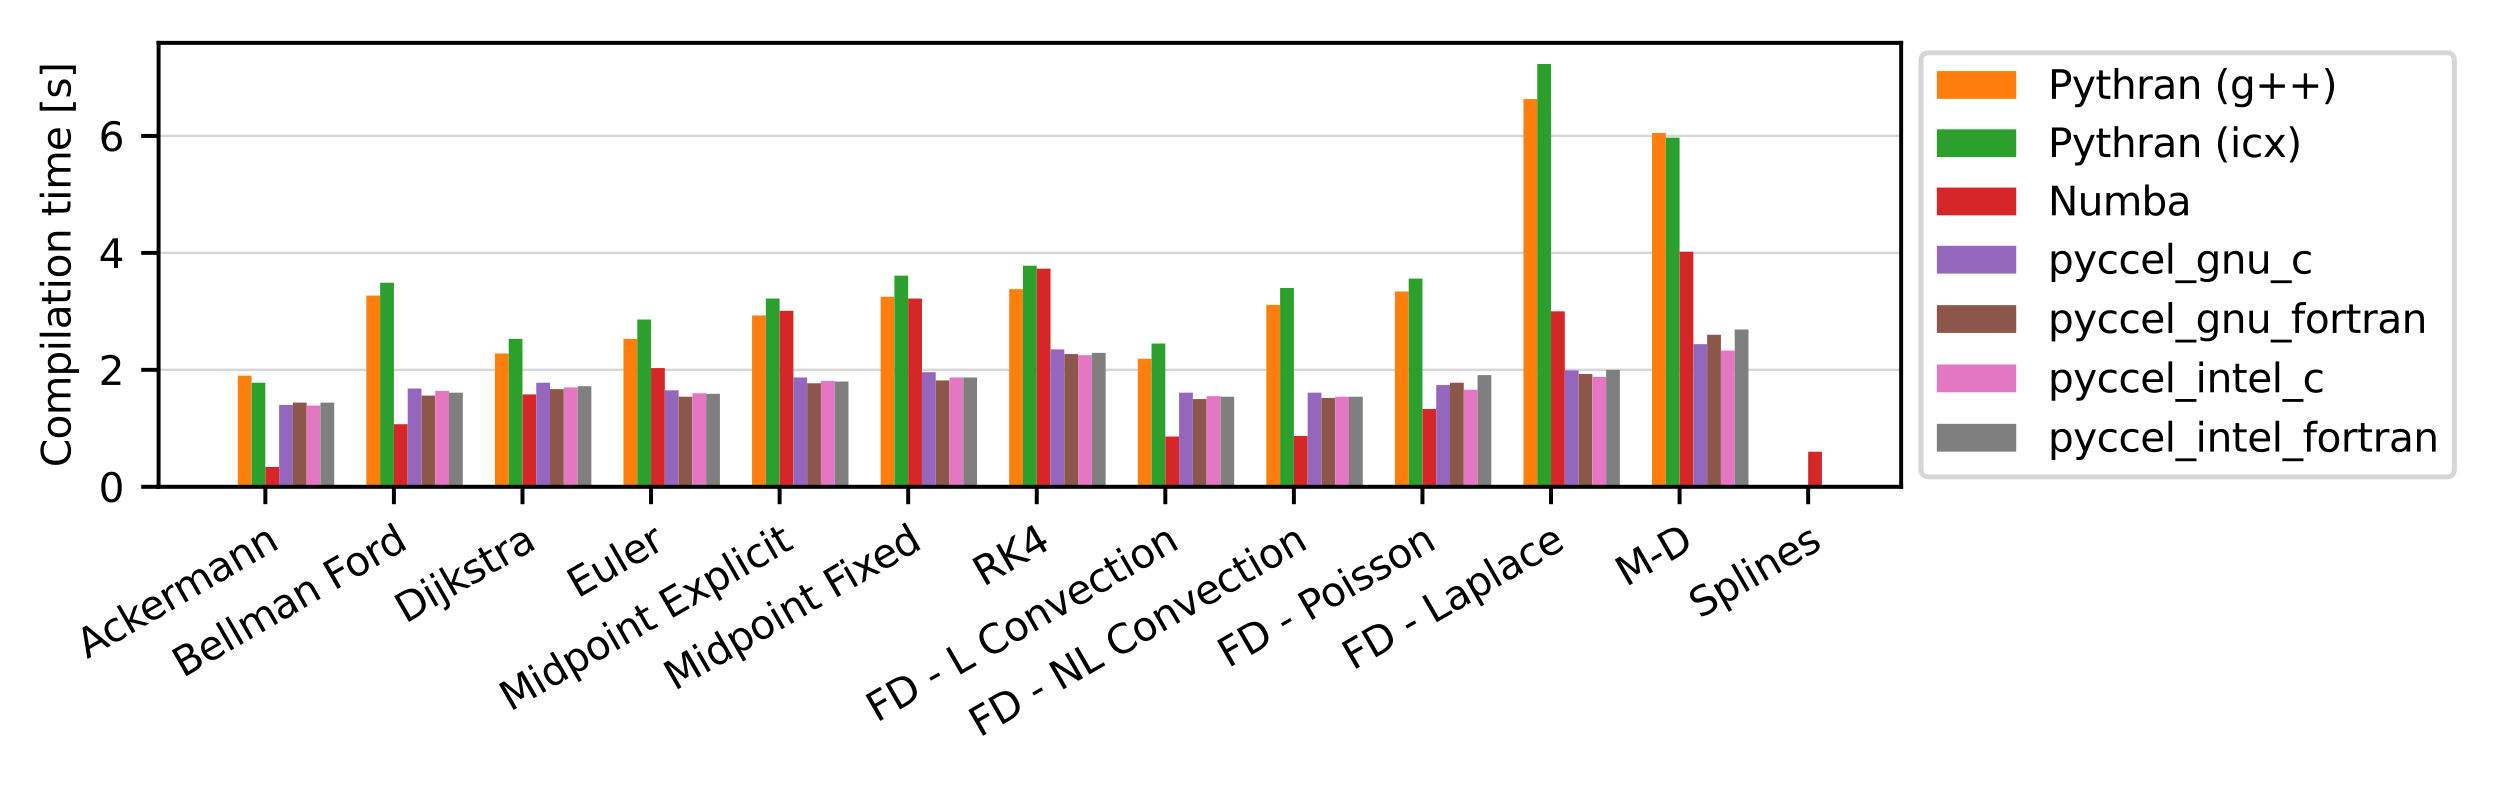 <?xml version="1.0" encoding="utf-8" standalone="no"?>
<!DOCTYPE svg PUBLIC "-//W3C//DTD SVG 1.1//EN"
  "http://www.w3.org/Graphics/SVG/1.1/DTD/svg11.dtd">
<svg xmlns:xlink="http://www.w3.org/1999/xlink" width="504pt" height="158.4pt" viewBox="0 0 504 158.4" xmlns="http://www.w3.org/2000/svg" version="1.1">
 <defs>
  <style type="text/css">*{stroke-linejoin: round; stroke-linecap: butt}</style>
 </defs>
 <g id="figure_1">
  <g id="patch_1">
   <path d="M 0 158.4 
L 504 158.4 
L 504 0 
L 0 0 
z
" style="fill: #ffffff"/>
  </g>
  <g id="axes_1">
   <g id="patch_2">
    <path d="M 31.97 98.14 
L 383.27 98.14 
L 383.27 8.64 
L 31.97 8.64 
z
" style="fill: #ffffff"/>
   </g>
   <g id="matplotlib.axis_1">
    <g id="xtick_1">
     <g id="line2d_1">
      <defs>
       <path id="md49494f442" d="M 0 0 
L 0 3.5 
" style="stroke: #000000; stroke-width: 0.8"/>
      </defs>
      <g>
       <use xlink:href="#md49494f442" x="53.492" y="98.14" style="stroke: #000000; stroke-width: 0.8"/>
      </g>
     </g>
     <g id="text_1">
      <!-- Ackermann -->
      <g transform="translate(17.578 132.894) rotate(-30) scale(0.08 -0.08)">
       <defs>
        <path id="DejaVuSans-41" d="M 2188 4044 
L 1331 1722 
L 3047 1722 
L 2188 4044 
z
M 1831 4666 
L 2547 4666 
L 4325 0 
L 3669 0 
L 3244 1197 
L 1141 1197 
L 716 0 
L 50 0 
L 1831 4666 
z
" transform="scale(0.016)"/>
        <path id="DejaVuSans-63" d="M 3122 3366 
L 3122 2828 
Q 2878 2963 2633 3030 
Q 2388 3097 2138 3097 
Q 1578 3097 1268 2742 
Q 959 2388 959 1747 
Q 959 1106 1268 751 
Q 1578 397 2138 397 
Q 2388 397 2633 464 
Q 2878 531 3122 666 
L 3122 134 
Q 2881 22 2623 -34 
Q 2366 -91 2075 -91 
Q 1284 -91 818 406 
Q 353 903 353 1747 
Q 353 2603 823 3093 
Q 1294 3584 2113 3584 
Q 2378 3584 2631 3529 
Q 2884 3475 3122 3366 
z
" transform="scale(0.016)"/>
        <path id="DejaVuSans-6b" d="M 581 4863 
L 1159 4863 
L 1159 1991 
L 2875 3500 
L 3609 3500 
L 1753 1863 
L 3688 0 
L 2938 0 
L 1159 1709 
L 1159 0 
L 581 0 
L 581 4863 
z
" transform="scale(0.016)"/>
        <path id="DejaVuSans-65" d="M 3597 1894 
L 3597 1613 
L 953 1613 
Q 991 1019 1311 708 
Q 1631 397 2203 397 
Q 2534 397 2845 478 
Q 3156 559 3463 722 
L 3463 178 
Q 3153 47 2828 -22 
Q 2503 -91 2169 -91 
Q 1331 -91 842 396 
Q 353 884 353 1716 
Q 353 2575 817 3079 
Q 1281 3584 2069 3584 
Q 2775 3584 3186 3129 
Q 3597 2675 3597 1894 
z
M 3022 2063 
Q 3016 2534 2758 2815 
Q 2500 3097 2075 3097 
Q 1594 3097 1305 2825 
Q 1016 2553 972 2059 
L 3022 2063 
z
" transform="scale(0.016)"/>
        <path id="DejaVuSans-72" d="M 2631 2963 
Q 2534 3019 2420 3045 
Q 2306 3072 2169 3072 
Q 1681 3072 1420 2755 
Q 1159 2438 1159 1844 
L 1159 0 
L 581 0 
L 581 3500 
L 1159 3500 
L 1159 2956 
Q 1341 3275 1631 3429 
Q 1922 3584 2338 3584 
Q 2397 3584 2469 3576 
Q 2541 3569 2628 3553 
L 2631 2963 
z
" transform="scale(0.016)"/>
        <path id="DejaVuSans-6d" d="M 3328 2828 
Q 3544 3216 3844 3400 
Q 4144 3584 4550 3584 
Q 5097 3584 5394 3201 
Q 5691 2819 5691 2113 
L 5691 0 
L 5113 0 
L 5113 2094 
Q 5113 2597 4934 2840 
Q 4756 3084 4391 3084 
Q 3944 3084 3684 2787 
Q 3425 2491 3425 1978 
L 3425 0 
L 2847 0 
L 2847 2094 
Q 2847 2600 2669 2842 
Q 2491 3084 2119 3084 
Q 1678 3084 1418 2786 
Q 1159 2488 1159 1978 
L 1159 0 
L 581 0 
L 581 3500 
L 1159 3500 
L 1159 2956 
Q 1356 3278 1631 3431 
Q 1906 3584 2284 3584 
Q 2666 3584 2933 3390 
Q 3200 3197 3328 2828 
z
" transform="scale(0.016)"/>
        <path id="DejaVuSans-61" d="M 2194 1759 
Q 1497 1759 1228 1600 
Q 959 1441 959 1056 
Q 959 750 1161 570 
Q 1363 391 1709 391 
Q 2188 391 2477 730 
Q 2766 1069 2766 1631 
L 2766 1759 
L 2194 1759 
z
M 3341 1997 
L 3341 0 
L 2766 0 
L 2766 531 
Q 2569 213 2275 61 
Q 1981 -91 1556 -91 
Q 1019 -91 701 211 
Q 384 513 384 1019 
Q 384 1609 779 1909 
Q 1175 2209 1959 2209 
L 2766 2209 
L 2766 2266 
Q 2766 2663 2505 2880 
Q 2244 3097 1772 3097 
Q 1472 3097 1187 3025 
Q 903 2953 641 2809 
L 641 3341 
Q 956 3463 1253 3523 
Q 1550 3584 1831 3584 
Q 2591 3584 2966 3190 
Q 3341 2797 3341 1997 
z
" transform="scale(0.016)"/>
        <path id="DejaVuSans-6e" d="M 3513 2113 
L 3513 0 
L 2938 0 
L 2938 2094 
Q 2938 2591 2744 2837 
Q 2550 3084 2163 3084 
Q 1697 3084 1428 2787 
Q 1159 2491 1159 1978 
L 1159 0 
L 581 0 
L 581 3500 
L 1159 3500 
L 1159 2956 
Q 1366 3272 1645 3428 
Q 1925 3584 2291 3584 
Q 2894 3584 3203 3211 
Q 3513 2838 3513 2113 
z
" transform="scale(0.016)"/>
       </defs>
       <use xlink:href="#DejaVuSans-41"/>
       <use xlink:href="#DejaVuSans-63" x="66.658"/>
       <use xlink:href="#DejaVuSans-6b" x="121.639"/>
       <use xlink:href="#DejaVuSans-65" x="175.924"/>
       <use xlink:href="#DejaVuSans-72" x="237.447"/>
       <use xlink:href="#DejaVuSans-6d" x="276.811"/>
       <use xlink:href="#DejaVuSans-61" x="374.223"/>
       <use xlink:href="#DejaVuSans-6e" x="435.502"/>
       <use xlink:href="#DejaVuSans-6e" x="498.881"/>
      </g>
     </g>
    </g>
    <g id="xtick_2">
     <g id="line2d_2">
      <g>
       <use xlink:href="#md49494f442" x="79.412" y="98.14" style="stroke: #000000; stroke-width: 0.8"/>
      </g>
     </g>
     <g id="text_2">
      <!-- Bellman Ford -->
      <g transform="translate(36.9 136.703) rotate(-30) scale(0.08 -0.08)">
       <defs>
        <path id="DejaVuSans-42" d="M 1259 2228 
L 1259 519 
L 2272 519 
Q 2781 519 3026 730 
Q 3272 941 3272 1375 
Q 3272 1813 3026 2020 
Q 2781 2228 2272 2228 
L 1259 2228 
z
M 1259 4147 
L 1259 2741 
L 2194 2741 
Q 2656 2741 2882 2914 
Q 3109 3088 3109 3444 
Q 3109 3797 2882 3972 
Q 2656 4147 2194 4147 
L 1259 4147 
z
M 628 4666 
L 2241 4666 
Q 2963 4666 3353 4366 
Q 3744 4066 3744 3513 
Q 3744 3084 3544 2831 
Q 3344 2578 2956 2516 
Q 3422 2416 3680 2098 
Q 3938 1781 3938 1306 
Q 3938 681 3513 340 
Q 3088 0 2303 0 
L 628 0 
L 628 4666 
z
" transform="scale(0.016)"/>
        <path id="DejaVuSans-6c" d="M 603 4863 
L 1178 4863 
L 1178 0 
L 603 0 
L 603 4863 
z
" transform="scale(0.016)"/>
        <path id="DejaVuSans-20" transform="scale(0.016)"/>
        <path id="DejaVuSans-46" d="M 628 4666 
L 3309 4666 
L 3309 4134 
L 1259 4134 
L 1259 2759 
L 3109 2759 
L 3109 2228 
L 1259 2228 
L 1259 0 
L 628 0 
L 628 4666 
z
" transform="scale(0.016)"/>
        <path id="DejaVuSans-6f" d="M 1959 3097 
Q 1497 3097 1228 2736 
Q 959 2375 959 1747 
Q 959 1119 1226 758 
Q 1494 397 1959 397 
Q 2419 397 2687 759 
Q 2956 1122 2956 1747 
Q 2956 2369 2687 2733 
Q 2419 3097 1959 3097 
z
M 1959 3584 
Q 2709 3584 3137 3096 
Q 3566 2609 3566 1747 
Q 3566 888 3137 398 
Q 2709 -91 1959 -91 
Q 1206 -91 779 398 
Q 353 888 353 1747 
Q 353 2609 779 3096 
Q 1206 3584 1959 3584 
z
" transform="scale(0.016)"/>
        <path id="DejaVuSans-64" d="M 2906 2969 
L 2906 4863 
L 3481 4863 
L 3481 0 
L 2906 0 
L 2906 525 
Q 2725 213 2448 61 
Q 2172 -91 1784 -91 
Q 1150 -91 751 415 
Q 353 922 353 1747 
Q 353 2572 751 3078 
Q 1150 3584 1784 3584 
Q 2172 3584 2448 3432 
Q 2725 3281 2906 2969 
z
M 947 1747 
Q 947 1113 1208 752 
Q 1469 391 1925 391 
Q 2381 391 2643 752 
Q 2906 1113 2906 1747 
Q 2906 2381 2643 2742 
Q 2381 3103 1925 3103 
Q 1469 3103 1208 2742 
Q 947 2381 947 1747 
z
" transform="scale(0.016)"/>
       </defs>
       <use xlink:href="#DejaVuSans-42"/>
       <use xlink:href="#DejaVuSans-65" x="68.604"/>
       <use xlink:href="#DejaVuSans-6c" x="130.127"/>
       <use xlink:href="#DejaVuSans-6c" x="157.91"/>
       <use xlink:href="#DejaVuSans-6d" x="185.693"/>
       <use xlink:href="#DejaVuSans-61" x="283.105"/>
       <use xlink:href="#DejaVuSans-6e" x="344.385"/>
       <use xlink:href="#DejaVuSans-20" x="407.764"/>
       <use xlink:href="#DejaVuSans-46" x="439.551"/>
       <use xlink:href="#DejaVuSans-6f" x="493.445"/>
       <use xlink:href="#DejaVuSans-72" x="554.627"/>
       <use xlink:href="#DejaVuSans-64" x="593.99"/>
      </g>
     </g>
    </g>
    <g id="xtick_3">
     <g id="line2d_3">
      <g>
       <use xlink:href="#md49494f442" x="105.331" y="98.14" style="stroke: #000000; stroke-width: 0.8"/>
      </g>
     </g>
     <g id="text_3">
      <!-- Dijkstra -->
      <g transform="translate(81.755 125.77) rotate(-30) scale(0.08 -0.08)">
       <defs>
        <path id="DejaVuSans-44" d="M 1259 4147 
L 1259 519 
L 2022 519 
Q 2988 519 3436 956 
Q 3884 1394 3884 2338 
Q 3884 3275 3436 3711 
Q 2988 4147 2022 4147 
L 1259 4147 
z
M 628 4666 
L 1925 4666 
Q 3281 4666 3915 4102 
Q 4550 3538 4550 2338 
Q 4550 1131 3912 565 
Q 3275 0 1925 0 
L 628 0 
L 628 4666 
z
" transform="scale(0.016)"/>
        <path id="DejaVuSans-69" d="M 603 3500 
L 1178 3500 
L 1178 0 
L 603 0 
L 603 3500 
z
M 603 4863 
L 1178 4863 
L 1178 4134 
L 603 4134 
L 603 4863 
z
" transform="scale(0.016)"/>
        <path id="DejaVuSans-6a" d="M 603 3500 
L 1178 3500 
L 1178 -63 
Q 1178 -731 923 -1031 
Q 669 -1331 103 -1331 
L -116 -1331 
L -116 -844 
L 38 -844 
Q 366 -844 484 -692 
Q 603 -541 603 -63 
L 603 3500 
z
M 603 4863 
L 1178 4863 
L 1178 4134 
L 603 4134 
L 603 4863 
z
" transform="scale(0.016)"/>
        <path id="DejaVuSans-73" d="M 2834 3397 
L 2834 2853 
Q 2591 2978 2328 3040 
Q 2066 3103 1784 3103 
Q 1356 3103 1142 2972 
Q 928 2841 928 2578 
Q 928 2378 1081 2264 
Q 1234 2150 1697 2047 
L 1894 2003 
Q 2506 1872 2764 1633 
Q 3022 1394 3022 966 
Q 3022 478 2636 193 
Q 2250 -91 1575 -91 
Q 1294 -91 989 -36 
Q 684 19 347 128 
L 347 722 
Q 666 556 975 473 
Q 1284 391 1588 391 
Q 1994 391 2212 530 
Q 2431 669 2431 922 
Q 2431 1156 2273 1281 
Q 2116 1406 1581 1522 
L 1381 1569 
Q 847 1681 609 1914 
Q 372 2147 372 2553 
Q 372 3047 722 3315 
Q 1072 3584 1716 3584 
Q 2034 3584 2315 3537 
Q 2597 3491 2834 3397 
z
" transform="scale(0.016)"/>
        <path id="DejaVuSans-74" d="M 1172 4494 
L 1172 3500 
L 2356 3500 
L 2356 3053 
L 1172 3053 
L 1172 1153 
Q 1172 725 1289 603 
Q 1406 481 1766 481 
L 2356 481 
L 2356 0 
L 1766 0 
Q 1100 0 847 248 
Q 594 497 594 1153 
L 594 3053 
L 172 3053 
L 172 3500 
L 594 3500 
L 594 4494 
L 1172 4494 
z
" transform="scale(0.016)"/>
       </defs>
       <use xlink:href="#DejaVuSans-44"/>
       <use xlink:href="#DejaVuSans-69" x="77.002"/>
       <use xlink:href="#DejaVuSans-6a" x="104.785"/>
       <use xlink:href="#DejaVuSans-6b" x="132.568"/>
       <use xlink:href="#DejaVuSans-73" x="190.479"/>
       <use xlink:href="#DejaVuSans-74" x="242.578"/>
       <use xlink:href="#DejaVuSans-72" x="281.787"/>
       <use xlink:href="#DejaVuSans-61" x="322.9"/>
      </g>
     </g>
    </g>
    <g id="xtick_4">
     <g id="line2d_4">
      <g>
       <use xlink:href="#md49494f442" x="131.25" y="98.14" style="stroke: #000000; stroke-width: 0.8"/>
      </g>
     </g>
     <g id="text_4">
      <!-- Euler -->
      <g transform="translate(116.485 120.683) rotate(-30) scale(0.08 -0.08)">
       <defs>
        <path id="DejaVuSans-45" d="M 628 4666 
L 3578 4666 
L 3578 4134 
L 1259 4134 
L 1259 2753 
L 3481 2753 
L 3481 2222 
L 1259 2222 
L 1259 531 
L 3634 531 
L 3634 0 
L 628 0 
L 628 4666 
z
" transform="scale(0.016)"/>
        <path id="DejaVuSans-75" d="M 544 1381 
L 544 3500 
L 1119 3500 
L 1119 1403 
Q 1119 906 1312 657 
Q 1506 409 1894 409 
Q 2359 409 2629 706 
Q 2900 1003 2900 1516 
L 2900 3500 
L 3475 3500 
L 3475 0 
L 2900 0 
L 2900 538 
Q 2691 219 2414 64 
Q 2138 -91 1772 -91 
Q 1169 -91 856 284 
Q 544 659 544 1381 
z
M 1991 3584 
L 1991 3584 
z
" transform="scale(0.016)"/>
       </defs>
       <use xlink:href="#DejaVuSans-45"/>
       <use xlink:href="#DejaVuSans-75" x="63.184"/>
       <use xlink:href="#DejaVuSans-6c" x="126.562"/>
       <use xlink:href="#DejaVuSans-65" x="154.346"/>
       <use xlink:href="#DejaVuSans-72" x="215.869"/>
      </g>
     </g>
    </g>
    <g id="xtick_5">
     <g id="line2d_5">
      <g>
       <use xlink:href="#md49494f442" x="157.17" y="98.14" style="stroke: #000000; stroke-width: 0.8"/>
      </g>
     </g>
     <g id="text_5">
      <!-- Midpoint Explicit -->
      <g transform="translate(102.861 143.514) rotate(-30) scale(0.08 -0.08)">
       <defs>
        <path id="DejaVuSans-4d" d="M 628 4666 
L 1569 4666 
L 2759 1491 
L 3956 4666 
L 4897 4666 
L 4897 0 
L 4281 0 
L 4281 4097 
L 3078 897 
L 2444 897 
L 1241 4097 
L 1241 0 
L 628 0 
L 628 4666 
z
" transform="scale(0.016)"/>
        <path id="DejaVuSans-70" d="M 1159 525 
L 1159 -1331 
L 581 -1331 
L 581 3500 
L 1159 3500 
L 1159 2969 
Q 1341 3281 1617 3432 
Q 1894 3584 2278 3584 
Q 2916 3584 3314 3078 
Q 3713 2572 3713 1747 
Q 3713 922 3314 415 
Q 2916 -91 2278 -91 
Q 1894 -91 1617 61 
Q 1341 213 1159 525 
z
M 3116 1747 
Q 3116 2381 2855 2742 
Q 2594 3103 2138 3103 
Q 1681 3103 1420 2742 
Q 1159 2381 1159 1747 
Q 1159 1113 1420 752 
Q 1681 391 2138 391 
Q 2594 391 2855 752 
Q 3116 1113 3116 1747 
z
" transform="scale(0.016)"/>
        <path id="DejaVuSans-78" d="M 3513 3500 
L 2247 1797 
L 3578 0 
L 2900 0 
L 1881 1375 
L 863 0 
L 184 0 
L 1544 1831 
L 300 3500 
L 978 3500 
L 1906 2253 
L 2834 3500 
L 3513 3500 
z
" transform="scale(0.016)"/>
       </defs>
       <use xlink:href="#DejaVuSans-4d"/>
       <use xlink:href="#DejaVuSans-69" x="86.279"/>
       <use xlink:href="#DejaVuSans-64" x="114.062"/>
       <use xlink:href="#DejaVuSans-70" x="177.539"/>
       <use xlink:href="#DejaVuSans-6f" x="241.016"/>
       <use xlink:href="#DejaVuSans-69" x="302.197"/>
       <use xlink:href="#DejaVuSans-6e" x="329.98"/>
       <use xlink:href="#DejaVuSans-74" x="393.359"/>
       <use xlink:href="#DejaVuSans-20" x="432.568"/>
       <use xlink:href="#DejaVuSans-45" x="464.355"/>
       <use xlink:href="#DejaVuSans-78" x="527.539"/>
       <use xlink:href="#DejaVuSans-70" x="586.719"/>
       <use xlink:href="#DejaVuSans-6c" x="650.195"/>
       <use xlink:href="#DejaVuSans-69" x="677.979"/>
       <use xlink:href="#DejaVuSans-63" x="705.762"/>
       <use xlink:href="#DejaVuSans-69" x="760.742"/>
       <use xlink:href="#DejaVuSans-74" x="788.525"/>
      </g>
     </g>
    </g>
    <g id="xtick_6">
     <g id="line2d_6">
      <g>
       <use xlink:href="#md49494f442" x="183.089" y="98.14" style="stroke: #000000; stroke-width: 0.8"/>
      </g>
     </g>
     <g id="text_6">
      <!-- Midpoint Fixed -->
      <g transform="translate(136.004 139.343) rotate(-30) scale(0.08 -0.08)">
       <use xlink:href="#DejaVuSans-4d"/>
       <use xlink:href="#DejaVuSans-69" x="86.279"/>
       <use xlink:href="#DejaVuSans-64" x="114.062"/>
       <use xlink:href="#DejaVuSans-70" x="177.539"/>
       <use xlink:href="#DejaVuSans-6f" x="241.016"/>
       <use xlink:href="#DejaVuSans-69" x="302.197"/>
       <use xlink:href="#DejaVuSans-6e" x="329.98"/>
       <use xlink:href="#DejaVuSans-74" x="393.359"/>
       <use xlink:href="#DejaVuSans-20" x="432.568"/>
       <use xlink:href="#DejaVuSans-46" x="464.355"/>
       <use xlink:href="#DejaVuSans-69" x="514.625"/>
       <use xlink:href="#DejaVuSans-78" x="542.408"/>
       <use xlink:href="#DejaVuSans-65" x="598.463"/>
       <use xlink:href="#DejaVuSans-64" x="659.986"/>
      </g>
     </g>
    </g>
    <g id="xtick_7">
     <g id="line2d_7">
      <g>
       <use xlink:href="#md49494f442" x="209.009" y="98.14" style="stroke: #000000; stroke-width: 0.8"/>
      </g>
     </g>
     <g id="text_7">
      <!-- RK4 -->
      <g transform="translate(198.282 118.351) rotate(-30) scale(0.08 -0.08)">
       <defs>
        <path id="DejaVuSans-52" d="M 2841 2188 
Q 3044 2119 3236 1894 
Q 3428 1669 3622 1275 
L 4263 0 
L 3584 0 
L 2988 1197 
Q 2756 1666 2539 1819 
Q 2322 1972 1947 1972 
L 1259 1972 
L 1259 0 
L 628 0 
L 628 4666 
L 2053 4666 
Q 2853 4666 3247 4331 
Q 3641 3997 3641 3322 
Q 3641 2881 3436 2590 
Q 3231 2300 2841 2188 
z
M 1259 4147 
L 1259 2491 
L 2053 2491 
Q 2509 2491 2742 2702 
Q 2975 2913 2975 3322 
Q 2975 3731 2742 3939 
Q 2509 4147 2053 4147 
L 1259 4147 
z
" transform="scale(0.016)"/>
        <path id="DejaVuSans-4b" d="M 628 4666 
L 1259 4666 
L 1259 2694 
L 3353 4666 
L 4166 4666 
L 1850 2491 
L 4331 0 
L 3500 0 
L 1259 2247 
L 1259 0 
L 628 0 
L 628 4666 
z
" transform="scale(0.016)"/>
        <path id="DejaVuSans-34" d="M 2419 4116 
L 825 1625 
L 2419 1625 
L 2419 4116 
z
M 2253 4666 
L 3047 4666 
L 3047 1625 
L 3713 1625 
L 3713 1100 
L 3047 1100 
L 3047 0 
L 2419 0 
L 2419 1100 
L 313 1100 
L 313 1709 
L 2253 4666 
z
" transform="scale(0.016)"/>
       </defs>
       <use xlink:href="#DejaVuSans-52"/>
       <use xlink:href="#DejaVuSans-4b" x="69.482"/>
       <use xlink:href="#DejaVuSans-34" x="135.059"/>
      </g>
     </g>
    </g>
    <g id="xtick_8">
     <g id="line2d_8">
      <g>
       <use xlink:href="#md49494f442" x="234.928" y="98.14" style="stroke: #000000; stroke-width: 0.8"/>
      </g>
     </g>
     <g id="text_8">
      <!-- FD - L Convection -->
      <g transform="translate(176.771 145.736) rotate(-30) scale(0.08 -0.08)">
       <defs>
        <path id="DejaVuSans-2d" d="M 313 2009 
L 1997 2009 
L 1997 1497 
L 313 1497 
L 313 2009 
z
" transform="scale(0.016)"/>
        <path id="DejaVuSans-4c" d="M 628 4666 
L 1259 4666 
L 1259 531 
L 3531 531 
L 3531 0 
L 628 0 
L 628 4666 
z
" transform="scale(0.016)"/>
        <path id="DejaVuSans-43" d="M 4122 4306 
L 4122 3641 
Q 3803 3938 3442 4084 
Q 3081 4231 2675 4231 
Q 1875 4231 1450 3742 
Q 1025 3253 1025 2328 
Q 1025 1406 1450 917 
Q 1875 428 2675 428 
Q 3081 428 3442 575 
Q 3803 722 4122 1019 
L 4122 359 
Q 3791 134 3420 21 
Q 3050 -91 2638 -91 
Q 1578 -91 968 557 
Q 359 1206 359 2328 
Q 359 3453 968 4101 
Q 1578 4750 2638 4750 
Q 3056 4750 3426 4639 
Q 3797 4528 4122 4306 
z
" transform="scale(0.016)"/>
        <path id="DejaVuSans-76" d="M 191 3500 
L 800 3500 
L 1894 563 
L 2988 3500 
L 3597 3500 
L 2284 0 
L 1503 0 
L 191 3500 
z
" transform="scale(0.016)"/>
       </defs>
       <use xlink:href="#DejaVuSans-46"/>
       <use xlink:href="#DejaVuSans-44" x="57.52"/>
       <use xlink:href="#DejaVuSans-20" x="134.521"/>
       <use xlink:href="#DejaVuSans-2d" x="166.309"/>
       <use xlink:href="#DejaVuSans-20" x="202.393"/>
       <use xlink:href="#DejaVuSans-4c" x="234.18"/>
       <use xlink:href="#DejaVuSans-20" x="289.893"/>
       <use xlink:href="#DejaVuSans-43" x="321.68"/>
       <use xlink:href="#DejaVuSans-6f" x="391.504"/>
       <use xlink:href="#DejaVuSans-6e" x="452.686"/>
       <use xlink:href="#DejaVuSans-76" x="516.064"/>
       <use xlink:href="#DejaVuSans-65" x="575.244"/>
       <use xlink:href="#DejaVuSans-63" x="636.768"/>
       <use xlink:href="#DejaVuSans-74" x="691.748"/>
       <use xlink:href="#DejaVuSans-69" x="730.957"/>
       <use xlink:href="#DejaVuSans-6f" x="758.74"/>
       <use xlink:href="#DejaVuSans-6e" x="819.922"/>
      </g>
     </g>
    </g>
    <g id="xtick_9">
     <g id="line2d_9">
      <g>
       <use xlink:href="#md49494f442" x="260.847" y="98.14" style="stroke: #000000; stroke-width: 0.8"/>
      </g>
     </g>
     <g id="text_9">
      <!-- FD - NL Convection -->
      <g transform="translate(197.507 148.728) rotate(-30) scale(0.08 -0.08)">
       <defs>
        <path id="DejaVuSans-4e" d="M 628 4666 
L 1478 4666 
L 3547 763 
L 3547 4666 
L 4159 4666 
L 4159 0 
L 3309 0 
L 1241 3903 
L 1241 0 
L 628 0 
L 628 4666 
z
" transform="scale(0.016)"/>
       </defs>
       <use xlink:href="#DejaVuSans-46"/>
       <use xlink:href="#DejaVuSans-44" x="57.52"/>
       <use xlink:href="#DejaVuSans-20" x="134.521"/>
       <use xlink:href="#DejaVuSans-2d" x="166.309"/>
       <use xlink:href="#DejaVuSans-20" x="202.393"/>
       <use xlink:href="#DejaVuSans-4e" x="234.18"/>
       <use xlink:href="#DejaVuSans-4c" x="308.984"/>
       <use xlink:href="#DejaVuSans-20" x="364.697"/>
       <use xlink:href="#DejaVuSans-43" x="396.484"/>
       <use xlink:href="#DejaVuSans-6f" x="466.309"/>
       <use xlink:href="#DejaVuSans-6e" x="527.49"/>
       <use xlink:href="#DejaVuSans-76" x="590.869"/>
       <use xlink:href="#DejaVuSans-65" x="650.049"/>
       <use xlink:href="#DejaVuSans-63" x="711.572"/>
       <use xlink:href="#DejaVuSans-74" x="766.553"/>
       <use xlink:href="#DejaVuSans-69" x="805.762"/>
       <use xlink:href="#DejaVuSans-6f" x="833.545"/>
       <use xlink:href="#DejaVuSans-6e" x="894.727"/>
      </g>
     </g>
    </g>
    <g id="xtick_10">
     <g id="line2d_10">
      <g>
       <use xlink:href="#md49494f442" x="286.767" y="98.14" style="stroke: #000000; stroke-width: 0.8"/>
      </g>
     </g>
     <g id="text_10">
      <!-- FD - Poisson -->
      <g transform="translate(247.645 134.746) rotate(-30) scale(0.08 -0.08)">
       <defs>
        <path id="DejaVuSans-50" d="M 1259 4147 
L 1259 2394 
L 2053 2394 
Q 2494 2394 2734 2622 
Q 2975 2850 2975 3272 
Q 2975 3691 2734 3919 
Q 2494 4147 2053 4147 
L 1259 4147 
z
M 628 4666 
L 2053 4666 
Q 2838 4666 3239 4311 
Q 3641 3956 3641 3272 
Q 3641 2581 3239 2228 
Q 2838 1875 2053 1875 
L 1259 1875 
L 1259 0 
L 628 0 
L 628 4666 
z
" transform="scale(0.016)"/>
       </defs>
       <use xlink:href="#DejaVuSans-46"/>
       <use xlink:href="#DejaVuSans-44" x="57.52"/>
       <use xlink:href="#DejaVuSans-20" x="134.521"/>
       <use xlink:href="#DejaVuSans-2d" x="166.309"/>
       <use xlink:href="#DejaVuSans-20" x="202.393"/>
       <use xlink:href="#DejaVuSans-50" x="234.18"/>
       <use xlink:href="#DejaVuSans-6f" x="290.857"/>
       <use xlink:href="#DejaVuSans-69" x="352.039"/>
       <use xlink:href="#DejaVuSans-73" x="379.822"/>
       <use xlink:href="#DejaVuSans-73" x="431.922"/>
       <use xlink:href="#DejaVuSans-6f" x="484.021"/>
       <use xlink:href="#DejaVuSans-6e" x="545.203"/>
      </g>
     </g>
    </g>
    <g id="xtick_11">
     <g id="line2d_11">
      <g>
       <use xlink:href="#md49494f442" x="312.686" y="98.14" style="stroke: #000000; stroke-width: 0.8"/>
      </g>
     </g>
     <g id="text_11">
      <!-- FD - Laplace -->
      <g transform="translate(272.755 135.213) rotate(-30) scale(0.08 -0.08)">
       <use xlink:href="#DejaVuSans-46"/>
       <use xlink:href="#DejaVuSans-44" x="57.52"/>
       <use xlink:href="#DejaVuSans-20" x="134.521"/>
       <use xlink:href="#DejaVuSans-2d" x="166.309"/>
       <use xlink:href="#DejaVuSans-20" x="202.393"/>
       <use xlink:href="#DejaVuSans-4c" x="234.18"/>
       <use xlink:href="#DejaVuSans-61" x="289.893"/>
       <use xlink:href="#DejaVuSans-70" x="351.172"/>
       <use xlink:href="#DejaVuSans-6c" x="414.648"/>
       <use xlink:href="#DejaVuSans-61" x="442.432"/>
       <use xlink:href="#DejaVuSans-63" x="503.711"/>
       <use xlink:href="#DejaVuSans-65" x="558.691"/>
      </g>
     </g>
    </g>
    <g id="xtick_12">
     <g id="line2d_12">
      <g>
       <use xlink:href="#md49494f442" x="338.605" y="98.14" style="stroke: #000000; stroke-width: 0.8"/>
      </g>
     </g>
     <g id="text_12">
      <!-- M-D -->
      <g transform="translate(327.833 118.378) rotate(-30) scale(0.08 -0.08)">
       <use xlink:href="#DejaVuSans-4d"/>
       <use xlink:href="#DejaVuSans-2d" x="86.279"/>
       <use xlink:href="#DejaVuSans-44" x="122.363"/>
      </g>
     </g>
    </g>
    <g id="xtick_13">
     <g id="line2d_13">
      <g>
       <use xlink:href="#md49494f442" x="364.525" y="98.14" style="stroke: #000000; stroke-width: 0.8"/>
      </g>
     </g>
     <g id="text_13">
      <!-- Splines -->
      <g transform="translate(342.655 124.785) rotate(-30) scale(0.08 -0.08)">
       <defs>
        <path id="DejaVuSans-53" d="M 3425 4513 
L 3425 3897 
Q 3066 4069 2747 4153 
Q 2428 4238 2131 4238 
Q 1616 4238 1336 4038 
Q 1056 3838 1056 3469 
Q 1056 3159 1242 3001 
Q 1428 2844 1947 2747 
L 2328 2669 
Q 3034 2534 3370 2195 
Q 3706 1856 3706 1288 
Q 3706 609 3251 259 
Q 2797 -91 1919 -91 
Q 1588 -91 1214 -16 
Q 841 59 441 206 
L 441 856 
Q 825 641 1194 531 
Q 1563 422 1919 422 
Q 2459 422 2753 634 
Q 3047 847 3047 1241 
Q 3047 1584 2836 1778 
Q 2625 1972 2144 2069 
L 1759 2144 
Q 1053 2284 737 2584 
Q 422 2884 422 3419 
Q 422 4038 858 4394 
Q 1294 4750 2059 4750 
Q 2388 4750 2728 4690 
Q 3069 4631 3425 4513 
z
" transform="scale(0.016)"/>
       </defs>
       <use xlink:href="#DejaVuSans-53"/>
       <use xlink:href="#DejaVuSans-70" x="63.477"/>
       <use xlink:href="#DejaVuSans-6c" x="126.953"/>
       <use xlink:href="#DejaVuSans-69" x="154.736"/>
       <use xlink:href="#DejaVuSans-6e" x="182.52"/>
       <use xlink:href="#DejaVuSans-65" x="245.898"/>
       <use xlink:href="#DejaVuSans-73" x="307.422"/>
      </g>
     </g>
    </g>
   </g>
   <g id="matplotlib.axis_2">
    <g id="ytick_1">
     <g id="line2d_14">
      <path d="M 31.97 98.14 
L 383.27 98.14 
" clip-path="url(#p2cef5500be)" style="fill: none; stroke: #b0b0b0; stroke-opacity: 0.5; stroke-width: 0.5; stroke-linecap: square"/>
     </g>
     <g id="line2d_15">
      <defs>
       <path id="md9e62a336a" d="M 0 0 
L -3.5 0 
" style="stroke: #000000; stroke-width: 0.8"/>
      </defs>
      <g>
       <use xlink:href="#md9e62a336a" x="31.97" y="98.14" style="stroke: #000000; stroke-width: 0.8"/>
      </g>
     </g>
     <g id="text_14">
      <!-- 0 -->
      <g transform="translate(19.88 101.179) scale(0.08 -0.08)">
       <defs>
        <path id="DejaVuSans-30" d="M 2034 4250 
Q 1547 4250 1301 3770 
Q 1056 3291 1056 2328 
Q 1056 1369 1301 889 
Q 1547 409 2034 409 
Q 2525 409 2770 889 
Q 3016 1369 3016 2328 
Q 3016 3291 2770 3770 
Q 2525 4250 2034 4250 
z
M 2034 4750 
Q 2819 4750 3233 4129 
Q 3647 3509 3647 2328 
Q 3647 1150 3233 529 
Q 2819 -91 2034 -91 
Q 1250 -91 836 529 
Q 422 1150 422 2328 
Q 422 3509 836 4129 
Q 1250 4750 2034 4750 
z
" transform="scale(0.016)"/>
       </defs>
       <use xlink:href="#DejaVuSans-30"/>
      </g>
     </g>
    </g>
    <g id="ytick_2">
     <g id="line2d_16">
      <path d="M 31.97 74.561 
L 383.27 74.561 
" clip-path="url(#p2cef5500be)" style="fill: none; stroke: #b0b0b0; stroke-opacity: 0.5; stroke-width: 0.5; stroke-linecap: square"/>
     </g>
     <g id="line2d_17">
      <g>
       <use xlink:href="#md9e62a336a" x="31.97" y="74.561" style="stroke: #000000; stroke-width: 0.8"/>
      </g>
     </g>
     <g id="text_15">
      <!-- 2 -->
      <g transform="translate(19.88 77.6) scale(0.08 -0.08)">
       <defs>
        <path id="DejaVuSans-32" d="M 1228 531 
L 3431 531 
L 3431 0 
L 469 0 
L 469 531 
Q 828 903 1448 1529 
Q 2069 2156 2228 2338 
Q 2531 2678 2651 2914 
Q 2772 3150 2772 3378 
Q 2772 3750 2511 3984 
Q 2250 4219 1831 4219 
Q 1534 4219 1204 4116 
Q 875 4013 500 3803 
L 500 4441 
Q 881 4594 1212 4672 
Q 1544 4750 1819 4750 
Q 2544 4750 2975 4387 
Q 3406 4025 3406 3419 
Q 3406 3131 3298 2873 
Q 3191 2616 2906 2266 
Q 2828 2175 2409 1742 
Q 1991 1309 1228 531 
z
" transform="scale(0.016)"/>
       </defs>
       <use xlink:href="#DejaVuSans-32"/>
      </g>
     </g>
    </g>
    <g id="ytick_3">
     <g id="line2d_18">
      <path d="M 31.97 50.982 
L 383.27 50.982 
" clip-path="url(#p2cef5500be)" style="fill: none; stroke: #b0b0b0; stroke-opacity: 0.5; stroke-width: 0.5; stroke-linecap: square"/>
     </g>
     <g id="line2d_19">
      <g>
       <use xlink:href="#md9e62a336a" x="31.97" y="50.982" style="stroke: #000000; stroke-width: 0.8"/>
      </g>
     </g>
     <g id="text_16">
      <!-- 4 -->
      <g transform="translate(19.88 54.021) scale(0.08 -0.08)">
       <use xlink:href="#DejaVuSans-34"/>
      </g>
     </g>
    </g>
    <g id="ytick_4">
     <g id="line2d_20">
      <path d="M 31.97 27.403 
L 383.27 27.403 
" clip-path="url(#p2cef5500be)" style="fill: none; stroke: #b0b0b0; stroke-opacity: 0.5; stroke-width: 0.5; stroke-linecap: square"/>
     </g>
     <g id="line2d_21">
      <g>
       <use xlink:href="#md9e62a336a" x="31.97" y="27.403" style="stroke: #000000; stroke-width: 0.8"/>
      </g>
     </g>
     <g id="text_17">
      <!-- 6 -->
      <g transform="translate(19.88 30.442) scale(0.08 -0.08)">
       <defs>
        <path id="DejaVuSans-36" d="M 2113 2584 
Q 1688 2584 1439 2293 
Q 1191 2003 1191 1497 
Q 1191 994 1439 701 
Q 1688 409 2113 409 
Q 2538 409 2786 701 
Q 3034 994 3034 1497 
Q 3034 2003 2786 2293 
Q 2538 2584 2113 2584 
z
M 3366 4563 
L 3366 3988 
Q 3128 4100 2886 4159 
Q 2644 4219 2406 4219 
Q 1781 4219 1451 3797 
Q 1122 3375 1075 2522 
Q 1259 2794 1537 2939 
Q 1816 3084 2150 3084 
Q 2853 3084 3261 2657 
Q 3669 2231 3669 1497 
Q 3669 778 3244 343 
Q 2819 -91 2113 -91 
Q 1303 -91 875 529 
Q 447 1150 447 2328 
Q 447 3434 972 4092 
Q 1497 4750 2381 4750 
Q 2619 4750 2861 4703 
Q 3103 4656 3366 4563 
z
" transform="scale(0.016)"/>
       </defs>
       <use xlink:href="#DejaVuSans-36"/>
      </g>
     </g>
    </g>
    <g id="text_18">
     <!-- Compilation time [s] -->
     <g transform="translate(14.216 94.186) rotate(-90) scale(0.08 -0.08)">
      <defs>
       <path id="DejaVuSans-5b" d="M 550 4863 
L 1875 4863 
L 1875 4416 
L 1125 4416 
L 1125 -397 
L 1875 -397 
L 1875 -844 
L 550 -844 
L 550 4863 
z
" transform="scale(0.016)"/>
       <path id="DejaVuSans-5d" d="M 1947 4863 
L 1947 -844 
L 622 -844 
L 622 -397 
L 1369 -397 
L 1369 4416 
L 622 4416 
L 622 4863 
L 1947 4863 
z
" transform="scale(0.016)"/>
      </defs>
      <use xlink:href="#DejaVuSans-43"/>
      <use xlink:href="#DejaVuSans-6f" x="69.824"/>
      <use xlink:href="#DejaVuSans-6d" x="131.006"/>
      <use xlink:href="#DejaVuSans-70" x="228.418"/>
      <use xlink:href="#DejaVuSans-69" x="291.895"/>
      <use xlink:href="#DejaVuSans-6c" x="319.678"/>
      <use xlink:href="#DejaVuSans-61" x="347.461"/>
      <use xlink:href="#DejaVuSans-74" x="408.74"/>
      <use xlink:href="#DejaVuSans-69" x="447.949"/>
      <use xlink:href="#DejaVuSans-6f" x="475.732"/>
      <use xlink:href="#DejaVuSans-6e" x="536.914"/>
      <use xlink:href="#DejaVuSans-20" x="600.293"/>
      <use xlink:href="#DejaVuSans-74" x="632.08"/>
      <use xlink:href="#DejaVuSans-69" x="671.289"/>
      <use xlink:href="#DejaVuSans-6d" x="699.072"/>
      <use xlink:href="#DejaVuSans-65" x="796.484"/>
      <use xlink:href="#DejaVuSans-20" x="858.008"/>
      <use xlink:href="#DejaVuSans-5b" x="889.795"/>
      <use xlink:href="#DejaVuSans-73" x="928.809"/>
      <use xlink:href="#DejaVuSans-5d" x="980.908"/>
     </g>
    </g>
   </g>
   <g id="patch_3">
    <path d="M 47.938 98.14 
L 50.715 98.14 
L 50.715 75.74 
L 47.938 75.74 
z
" clip-path="url(#p2cef5500be)" style="fill: #ff7f0e"/>
   </g>
   <g id="patch_4">
    <path d="M 73.858 98.14 
L 76.635 98.14 
L 76.635 59.588 
L 73.858 59.588 
z
" clip-path="url(#p2cef5500be)" style="fill: #ff7f0e"/>
   </g>
   <g id="patch_5">
    <path d="M 99.777 98.14 
L 102.554 98.14 
L 102.554 71.26 
L 99.777 71.26 
z
" clip-path="url(#p2cef5500be)" style="fill: #ff7f0e"/>
   </g>
   <g id="patch_6">
    <path d="M 125.696 98.14 
L 128.473 98.14 
L 128.473 68.312 
L 125.696 68.312 
z
" clip-path="url(#p2cef5500be)" style="fill: #ff7f0e"/>
   </g>
   <g id="patch_7">
    <path d="M 151.616 98.14 
L 154.393 98.14 
L 154.393 63.597 
L 151.616 63.597 
z
" clip-path="url(#p2cef5500be)" style="fill: #ff7f0e"/>
   </g>
   <g id="patch_8">
    <path d="M 177.535 98.14 
L 180.312 98.14 
L 180.312 59.824 
L 177.535 59.824 
z
" clip-path="url(#p2cef5500be)" style="fill: #ff7f0e"/>
   </g>
   <g id="patch_9">
    <path d="M 203.454 98.14 
L 206.231 98.14 
L 206.231 58.291 
L 203.454 58.291 
z
" clip-path="url(#p2cef5500be)" style="fill: #ff7f0e"/>
   </g>
   <g id="patch_10">
    <path d="M 229.374 98.14 
L 232.151 98.14 
L 232.151 72.321 
L 229.374 72.321 
z
" clip-path="url(#p2cef5500be)" style="fill: #ff7f0e"/>
   </g>
   <g id="patch_11">
    <path d="M 255.293 98.14 
L 258.07 98.14 
L 258.07 61.474 
L 255.293 61.474 
z
" clip-path="url(#p2cef5500be)" style="fill: #ff7f0e"/>
   </g>
   <g id="patch_12">
    <path d="M 281.212 98.14 
L 283.99 98.14 
L 283.99 58.763 
L 281.212 58.763 
z
" clip-path="url(#p2cef5500be)" style="fill: #ff7f0e"/>
   </g>
   <g id="patch_13">
    <path d="M 307.132 98.14 
L 309.909 98.14 
L 309.909 19.976 
L 307.132 19.976 
z
" clip-path="url(#p2cef5500be)" style="fill: #ff7f0e"/>
   </g>
   <g id="patch_14">
    <path d="M 333.051 98.14 
L 335.828 98.14 
L 335.828 26.813 
L 333.051 26.813 
z
" clip-path="url(#p2cef5500be)" style="fill: #ff7f0e"/>
   </g>
   <g id="patch_15">
    <path d="M 0 0 
z
" clip-path="url(#p2cef5500be)" style="fill: #ff7f0e"/>
   </g>
   <g id="patch_16">
    <path d="M 50.715 98.14 
L 53.492 98.14 
L 53.492 77.154 
L 50.715 77.154 
z
" clip-path="url(#p2cef5500be)" style="fill: #2ca02c"/>
   </g>
   <g id="patch_17">
    <path d="M 76.635 98.14 
L 79.412 98.14 
L 79.412 56.994 
L 76.635 56.994 
z
" clip-path="url(#p2cef5500be)" style="fill: #2ca02c"/>
   </g>
   <g id="patch_18">
    <path d="M 102.554 98.14 
L 105.331 98.14 
L 105.331 68.312 
L 102.554 68.312 
z
" clip-path="url(#p2cef5500be)" style="fill: #2ca02c"/>
   </g>
   <g id="patch_19">
    <path d="M 128.473 98.14 
L 131.25 98.14 
L 131.25 64.422 
L 128.473 64.422 
z
" clip-path="url(#p2cef5500be)" style="fill: #2ca02c"/>
   </g>
   <g id="patch_20">
    <path d="M 154.393 98.14 
L 157.17 98.14 
L 157.17 60.178 
L 154.393 60.178 
z
" clip-path="url(#p2cef5500be)" style="fill: #2ca02c"/>
   </g>
   <g id="patch_21">
    <path d="M 180.312 98.14 
L 183.089 98.14 
L 183.089 55.58 
L 180.312 55.58 
z
" clip-path="url(#p2cef5500be)" style="fill: #2ca02c"/>
   </g>
   <g id="patch_22">
    <path d="M 206.231 98.14 
L 209.009 98.14 
L 209.009 53.575 
L 206.231 53.575 
z
" clip-path="url(#p2cef5500be)" style="fill: #2ca02c"/>
   </g>
   <g id="patch_23">
    <path d="M 232.151 98.14 
L 234.928 98.14 
L 234.928 69.255 
L 232.151 69.255 
z
" clip-path="url(#p2cef5500be)" style="fill: #2ca02c"/>
   </g>
   <g id="patch_24">
    <path d="M 258.07 98.14 
L 260.847 98.14 
L 260.847 58.055 
L 258.07 58.055 
z
" clip-path="url(#p2cef5500be)" style="fill: #2ca02c"/>
   </g>
   <g id="patch_25">
    <path d="M 283.99 98.14 
L 286.767 98.14 
L 286.767 56.169 
L 283.99 56.169 
z
" clip-path="url(#p2cef5500be)" style="fill: #2ca02c"/>
   </g>
   <g id="patch_26">
    <path d="M 309.909 98.14 
L 312.686 98.14 
L 312.686 12.902 
L 309.909 12.902 
z
" clip-path="url(#p2cef5500be)" style="fill: #2ca02c"/>
   </g>
   <g id="patch_27">
    <path d="M 335.828 98.14 
L 338.605 98.14 
L 338.605 27.757 
L 335.828 27.757 
z
" clip-path="url(#p2cef5500be)" style="fill: #2ca02c"/>
   </g>
   <g id="patch_28">
    <path d="M 0 0 
z
" clip-path="url(#p2cef5500be)" style="fill: #2ca02c"/>
   </g>
   <g id="patch_29">
    <path d="M 53.492 98.14 
L 56.269 98.14 
L 56.269 94.131 
L 53.492 94.131 
z
" clip-path="url(#p2cef5500be)" style="fill: #d62728"/>
   </g>
   <g id="patch_30">
    <path d="M 79.412 98.14 
L 82.189 98.14 
L 82.189 85.525 
L 79.412 85.525 
z
" clip-path="url(#p2cef5500be)" style="fill: #d62728"/>
   </g>
   <g id="patch_31">
    <path d="M 105.331 98.14 
L 108.108 98.14 
L 108.108 79.512 
L 105.331 79.512 
z
" clip-path="url(#p2cef5500be)" style="fill: #d62728"/>
   </g>
   <g id="patch_32">
    <path d="M 131.25 98.14 
L 134.028 98.14 
L 134.028 74.207 
L 131.25 74.207 
z
" clip-path="url(#p2cef5500be)" style="fill: #d62728"/>
   </g>
   <g id="patch_33">
    <path d="M 157.17 98.14 
L 159.947 98.14 
L 159.947 62.653 
L 157.17 62.653 
z
" clip-path="url(#p2cef5500be)" style="fill: #d62728"/>
   </g>
   <g id="patch_34">
    <path d="M 183.089 98.14 
L 185.866 98.14 
L 185.866 60.178 
L 183.089 60.178 
z
" clip-path="url(#p2cef5500be)" style="fill: #d62728"/>
   </g>
   <g id="patch_35">
    <path d="M 209.009 98.14 
L 211.786 98.14 
L 211.786 54.165 
L 209.009 54.165 
z
" clip-path="url(#p2cef5500be)" style="fill: #d62728"/>
   </g>
   <g id="patch_36">
    <path d="M 234.928 98.14 
L 237.705 98.14 
L 237.705 88.001 
L 234.928 88.001 
z
" clip-path="url(#p2cef5500be)" style="fill: #d62728"/>
   </g>
   <g id="patch_37">
    <path d="M 260.847 98.14 
L 263.624 98.14 
L 263.624 87.883 
L 260.847 87.883 
z
" clip-path="url(#p2cef5500be)" style="fill: #d62728"/>
   </g>
   <g id="patch_38">
    <path d="M 286.767 98.14 
L 289.544 98.14 
L 289.544 82.46 
L 286.767 82.46 
z
" clip-path="url(#p2cef5500be)" style="fill: #d62728"/>
   </g>
   <g id="patch_39">
    <path d="M 312.686 98.14 
L 315.463 98.14 
L 315.463 62.771 
L 312.686 62.771 
z
" clip-path="url(#p2cef5500be)" style="fill: #d62728"/>
   </g>
   <g id="patch_40">
    <path d="M 338.605 98.14 
L 341.382 98.14 
L 341.382 50.746 
L 338.605 50.746 
z
" clip-path="url(#p2cef5500be)" style="fill: #d62728"/>
   </g>
   <g id="patch_41">
    <path d="M 364.525 98.14 
L 367.302 98.14 
L 367.302 91.066 
L 364.525 91.066 
z
" clip-path="url(#p2cef5500be)" style="fill: #d62728"/>
   </g>
   <g id="patch_42">
    <path d="M 56.269 98.14 
L 59.046 98.14 
L 59.046 81.634 
L 56.269 81.634 
z
" clip-path="url(#p2cef5500be)" style="fill: #9467bd"/>
   </g>
   <g id="patch_43">
    <path d="M 82.189 98.14 
L 84.966 98.14 
L 84.966 78.333 
L 82.189 78.333 
z
" clip-path="url(#p2cef5500be)" style="fill: #9467bd"/>
   </g>
   <g id="patch_44">
    <path d="M 108.108 98.14 
L 110.885 98.14 
L 110.885 77.154 
L 108.108 77.154 
z
" clip-path="url(#p2cef5500be)" style="fill: #9467bd"/>
   </g>
   <g id="patch_45">
    <path d="M 134.028 98.14 
L 136.805 98.14 
L 136.805 78.687 
L 134.028 78.687 
z
" clip-path="url(#p2cef5500be)" style="fill: #9467bd"/>
   </g>
   <g id="patch_46">
    <path d="M 159.947 98.14 
L 162.724 98.14 
L 162.724 76.093 
L 159.947 76.093 
z
" clip-path="url(#p2cef5500be)" style="fill: #9467bd"/>
   </g>
   <g id="patch_47">
    <path d="M 185.866 98.14 
L 188.643 98.14 
L 188.643 75.032 
L 185.866 75.032 
z
" clip-path="url(#p2cef5500be)" style="fill: #9467bd"/>
   </g>
   <g id="patch_48">
    <path d="M 211.786 98.14 
L 214.563 98.14 
L 214.563 70.434 
L 211.786 70.434 
z
" clip-path="url(#p2cef5500be)" style="fill: #9467bd"/>
   </g>
   <g id="patch_49">
    <path d="M 237.705 98.14 
L 240.482 98.14 
L 240.482 79.159 
L 237.705 79.159 
z
" clip-path="url(#p2cef5500be)" style="fill: #9467bd"/>
   </g>
   <g id="patch_50">
    <path d="M 263.624 98.14 
L 266.401 98.14 
L 266.401 79.159 
L 263.624 79.159 
z
" clip-path="url(#p2cef5500be)" style="fill: #9467bd"/>
   </g>
   <g id="patch_51">
    <path d="M 289.544 98.14 
L 292.321 98.14 
L 292.321 77.626 
L 289.544 77.626 
z
" clip-path="url(#p2cef5500be)" style="fill: #9467bd"/>
   </g>
   <g id="patch_52">
    <path d="M 315.463 98.14 
L 318.24 98.14 
L 318.24 74.679 
L 315.463 74.679 
z
" clip-path="url(#p2cef5500be)" style="fill: #9467bd"/>
   </g>
   <g id="patch_53">
    <path d="M 341.382 98.14 
L 344.16 98.14 
L 344.16 69.373 
L 341.382 69.373 
z
" clip-path="url(#p2cef5500be)" style="fill: #9467bd"/>
   </g>
   <g id="patch_54">
    <path d="M 0 0 
z
" clip-path="url(#p2cef5500be)" style="fill: #9467bd"/>
   </g>
   <g id="patch_55">
    <path d="M 59.046 98.14 
L 61.824 98.14 
L 61.824 81.163 
L 59.046 81.163 
z
" clip-path="url(#p2cef5500be)" style="fill: #8c564b"/>
   </g>
   <g id="patch_56">
    <path d="M 84.966 98.14 
L 87.743 98.14 
L 87.743 79.748 
L 84.966 79.748 
z
" clip-path="url(#p2cef5500be)" style="fill: #8c564b"/>
   </g>
   <g id="patch_57">
    <path d="M 110.885 98.14 
L 113.662 98.14 
L 113.662 78.451 
L 110.885 78.451 
z
" clip-path="url(#p2cef5500be)" style="fill: #8c564b"/>
   </g>
   <g id="patch_58">
    <path d="M 136.805 98.14 
L 139.582 98.14 
L 139.582 79.984 
L 136.805 79.984 
z
" clip-path="url(#p2cef5500be)" style="fill: #8c564b"/>
   </g>
   <g id="patch_59">
    <path d="M 162.724 98.14 
L 165.501 98.14 
L 165.501 77.272 
L 162.724 77.272 
z
" clip-path="url(#p2cef5500be)" style="fill: #8c564b"/>
   </g>
   <g id="patch_60">
    <path d="M 188.643 98.14 
L 191.42 98.14 
L 191.42 76.683 
L 188.643 76.683 
z
" clip-path="url(#p2cef5500be)" style="fill: #8c564b"/>
   </g>
   <g id="patch_61">
    <path d="M 214.563 98.14 
L 217.34 98.14 
L 217.34 71.378 
L 214.563 71.378 
z
" clip-path="url(#p2cef5500be)" style="fill: #8c564b"/>
   </g>
   <g id="patch_62">
    <path d="M 240.482 98.14 
L 243.259 98.14 
L 243.259 80.455 
L 240.482 80.455 
z
" clip-path="url(#p2cef5500be)" style="fill: #8c564b"/>
   </g>
   <g id="patch_63">
    <path d="M 266.401 98.14 
L 269.178 98.14 
L 269.178 80.22 
L 266.401 80.22 
z
" clip-path="url(#p2cef5500be)" style="fill: #8c564b"/>
   </g>
   <g id="patch_64">
    <path d="M 292.321 98.14 
L 295.098 98.14 
L 295.098 77.154 
L 292.321 77.154 
z
" clip-path="url(#p2cef5500be)" style="fill: #8c564b"/>
   </g>
   <g id="patch_65">
    <path d="M 318.24 98.14 
L 321.017 98.14 
L 321.017 75.386 
L 318.24 75.386 
z
" clip-path="url(#p2cef5500be)" style="fill: #8c564b"/>
   </g>
   <g id="patch_66">
    <path d="M 344.16 98.14 
L 346.937 98.14 
L 346.937 67.487 
L 344.16 67.487 
z
" clip-path="url(#p2cef5500be)" style="fill: #8c564b"/>
   </g>
   <g id="patch_67">
    <path d="M 0 0 
z
" clip-path="url(#p2cef5500be)" style="fill: #8c564b"/>
   </g>
   <g id="patch_68">
    <path d="M 61.824 98.14 
L 64.601 98.14 
L 64.601 81.752 
L 61.824 81.752 
z
" clip-path="url(#p2cef5500be)" style="fill: #e377c2"/>
   </g>
   <g id="patch_69">
    <path d="M 87.743 98.14 
L 90.52 98.14 
L 90.52 78.805 
L 87.743 78.805 
z
" clip-path="url(#p2cef5500be)" style="fill: #e377c2"/>
   </g>
   <g id="patch_70">
    <path d="M 113.662 98.14 
L 116.439 98.14 
L 116.439 78.098 
L 113.662 78.098 
z
" clip-path="url(#p2cef5500be)" style="fill: #e377c2"/>
   </g>
   <g id="patch_71">
    <path d="M 139.582 98.14 
L 142.359 98.14 
L 142.359 79.276 
L 139.582 79.276 
z
" clip-path="url(#p2cef5500be)" style="fill: #e377c2"/>
   </g>
   <g id="patch_72">
    <path d="M 165.501 98.14 
L 168.278 98.14 
L 168.278 76.801 
L 165.501 76.801 
z
" clip-path="url(#p2cef5500be)" style="fill: #e377c2"/>
   </g>
   <g id="patch_73">
    <path d="M 191.42 98.14 
L 194.197 98.14 
L 194.197 76.093 
L 191.42 76.093 
z
" clip-path="url(#p2cef5500be)" style="fill: #e377c2"/>
   </g>
   <g id="patch_74">
    <path d="M 217.34 98.14 
L 220.117 98.14 
L 220.117 71.613 
L 217.34 71.613 
z
" clip-path="url(#p2cef5500be)" style="fill: #e377c2"/>
   </g>
   <g id="patch_75">
    <path d="M 243.259 98.14 
L 246.036 98.14 
L 246.036 79.866 
L 243.259 79.866 
z
" clip-path="url(#p2cef5500be)" style="fill: #e377c2"/>
   </g>
   <g id="patch_76">
    <path d="M 269.178 98.14 
L 271.956 98.14 
L 271.956 79.984 
L 269.178 79.984 
z
" clip-path="url(#p2cef5500be)" style="fill: #e377c2"/>
   </g>
   <g id="patch_77">
    <path d="M 295.098 98.14 
L 297.875 98.14 
L 297.875 78.569 
L 295.098 78.569 
z
" clip-path="url(#p2cef5500be)" style="fill: #e377c2"/>
   </g>
   <g id="patch_78">
    <path d="M 321.017 98.14 
L 323.794 98.14 
L 323.794 75.975 
L 321.017 75.975 
z
" clip-path="url(#p2cef5500be)" style="fill: #e377c2"/>
   </g>
   <g id="patch_79">
    <path d="M 346.937 98.14 
L 349.714 98.14 
L 349.714 70.67 
L 346.937 70.67 
z
" clip-path="url(#p2cef5500be)" style="fill: #e377c2"/>
   </g>
   <g id="patch_80">
    <path d="M 0 0 
z
" clip-path="url(#p2cef5500be)" style="fill: #e377c2"/>
   </g>
   <g id="patch_81">
    <path d="M 64.601 98.14 
L 67.378 98.14 
L 67.378 81.163 
L 64.601 81.163 
z
" clip-path="url(#p2cef5500be)" style="fill: #7f7f7f"/>
   </g>
   <g id="patch_82">
    <path d="M 90.52 98.14 
L 93.297 98.14 
L 93.297 79.159 
L 90.52 79.159 
z
" clip-path="url(#p2cef5500be)" style="fill: #7f7f7f"/>
   </g>
   <g id="patch_83">
    <path d="M 116.439 98.14 
L 119.216 98.14 
L 119.216 77.862 
L 116.439 77.862 
z
" clip-path="url(#p2cef5500be)" style="fill: #7f7f7f"/>
   </g>
   <g id="patch_84">
    <path d="M 142.359 98.14 
L 145.136 98.14 
L 145.136 79.394 
L 142.359 79.394 
z
" clip-path="url(#p2cef5500be)" style="fill: #7f7f7f"/>
   </g>
   <g id="patch_85">
    <path d="M 168.278 98.14 
L 171.055 98.14 
L 171.055 76.919 
L 168.278 76.919 
z
" clip-path="url(#p2cef5500be)" style="fill: #7f7f7f"/>
   </g>
   <g id="patch_86">
    <path d="M 194.197 98.14 
L 196.975 98.14 
L 196.975 76.093 
L 194.197 76.093 
z
" clip-path="url(#p2cef5500be)" style="fill: #7f7f7f"/>
   </g>
   <g id="patch_87">
    <path d="M 220.117 98.14 
L 222.894 98.14 
L 222.894 71.142 
L 220.117 71.142 
z
" clip-path="url(#p2cef5500be)" style="fill: #7f7f7f"/>
   </g>
   <g id="patch_88">
    <path d="M 246.036 98.14 
L 248.813 98.14 
L 248.813 79.984 
L 246.036 79.984 
z
" clip-path="url(#p2cef5500be)" style="fill: #7f7f7f"/>
   </g>
   <g id="patch_89">
    <path d="M 271.956 98.14 
L 274.733 98.14 
L 274.733 79.984 
L 271.956 79.984 
z
" clip-path="url(#p2cef5500be)" style="fill: #7f7f7f"/>
   </g>
   <g id="patch_90">
    <path d="M 297.875 98.14 
L 300.652 98.14 
L 300.652 75.622 
L 297.875 75.622 
z
" clip-path="url(#p2cef5500be)" style="fill: #7f7f7f"/>
   </g>
   <g id="patch_91">
    <path d="M 323.794 98.14 
L 326.571 98.14 
L 326.571 74.561 
L 323.794 74.561 
z
" clip-path="url(#p2cef5500be)" style="fill: #7f7f7f"/>
   </g>
   <g id="patch_92">
    <path d="M 349.714 98.14 
L 352.491 98.14 
L 352.491 66.426 
L 349.714 66.426 
z
" clip-path="url(#p2cef5500be)" style="fill: #7f7f7f"/>
   </g>
   <g id="patch_93">
    <path d="M 0 0 
z
" clip-path="url(#p2cef5500be)" style="fill: #7f7f7f"/>
   </g>
   <g id="patch_94">
    <path d="M 31.97 98.14 
L 31.97 8.64 
" style="fill: none; stroke: #000000; stroke-width: 0.8; stroke-linejoin: miter; stroke-linecap: square"/>
   </g>
   <g id="patch_95">
    <path d="M 383.27 98.14 
L 383.27 8.64 
" style="fill: none; stroke: #000000; stroke-width: 0.8; stroke-linejoin: miter; stroke-linecap: square"/>
   </g>
   <g id="patch_96">
    <path d="M 31.97 98.14 
L 383.27 98.14 
" style="fill: none; stroke: #000000; stroke-width: 0.8; stroke-linejoin: miter; stroke-linecap: square"/>
   </g>
   <g id="patch_97">
    <path d="M 31.97 8.64 
L 383.27 8.64 
" style="fill: none; stroke: #000000; stroke-width: 0.8; stroke-linejoin: miter; stroke-linecap: square"/>
   </g>
   <g id="legend_1">
    <g id="patch_98">
     <path d="M 388.87 96.134 
L 493.197 96.134 
Q 494.798 96.134 494.798 94.534 
L 494.798 12.246 
Q 494.798 10.646 493.197 10.646 
L 388.87 10.646 
Q 387.27 10.646 387.27 12.246 
L 387.27 94.534 
Q 387.27 96.134 388.87 96.134 
z
" style="fill: #ffffff; opacity: 0.8; stroke: #cccccc; stroke-linejoin: miter"/>
    </g>
    <g id="patch_99">
     <path d="M 390.47 19.925 
L 406.47 19.925 
L 406.47 14.325 
L 390.47 14.325 
z
" style="fill: #ff7f0e"/>
    </g>
    <g id="text_19">
     <!-- Pythran (g++) -->
     <g transform="translate(412.87 19.925) scale(0.08 -0.08)">
      <defs>
       <path id="DejaVuSans-79" d="M 2059 -325 
Q 1816 -950 1584 -1140 
Q 1353 -1331 966 -1331 
L 506 -1331 
L 506 -850 
L 844 -850 
Q 1081 -850 1212 -737 
Q 1344 -625 1503 -206 
L 1606 56 
L 191 3500 
L 800 3500 
L 1894 763 
L 2988 3500 
L 3597 3500 
L 2059 -325 
z
" transform="scale(0.016)"/>
       <path id="DejaVuSans-68" d="M 3513 2113 
L 3513 0 
L 2938 0 
L 2938 2094 
Q 2938 2591 2744 2837 
Q 2550 3084 2163 3084 
Q 1697 3084 1428 2787 
Q 1159 2491 1159 1978 
L 1159 0 
L 581 0 
L 581 4863 
L 1159 4863 
L 1159 2956 
Q 1366 3272 1645 3428 
Q 1925 3584 2291 3584 
Q 2894 3584 3203 3211 
Q 3513 2838 3513 2113 
z
" transform="scale(0.016)"/>
       <path id="DejaVuSans-28" d="M 1984 4856 
Q 1566 4138 1362 3434 
Q 1159 2731 1159 2009 
Q 1159 1288 1364 580 
Q 1569 -128 1984 -844 
L 1484 -844 
Q 1016 -109 783 600 
Q 550 1309 550 2009 
Q 550 2706 781 3412 
Q 1013 4119 1484 4856 
L 1984 4856 
z
" transform="scale(0.016)"/>
       <path id="DejaVuSans-67" d="M 2906 1791 
Q 2906 2416 2648 2759 
Q 2391 3103 1925 3103 
Q 1463 3103 1205 2759 
Q 947 2416 947 1791 
Q 947 1169 1205 825 
Q 1463 481 1925 481 
Q 2391 481 2648 825 
Q 2906 1169 2906 1791 
z
M 3481 434 
Q 3481 -459 3084 -895 
Q 2688 -1331 1869 -1331 
Q 1566 -1331 1297 -1286 
Q 1028 -1241 775 -1147 
L 775 -588 
Q 1028 -725 1275 -790 
Q 1522 -856 1778 -856 
Q 2344 -856 2625 -561 
Q 2906 -266 2906 331 
L 2906 616 
Q 2728 306 2450 153 
Q 2172 0 1784 0 
Q 1141 0 747 490 
Q 353 981 353 1791 
Q 353 2603 747 3093 
Q 1141 3584 1784 3584 
Q 2172 3584 2450 3431 
Q 2728 3278 2906 2969 
L 2906 3500 
L 3481 3500 
L 3481 434 
z
" transform="scale(0.016)"/>
       <path id="DejaVuSans-2b" d="M 2944 4013 
L 2944 2272 
L 4684 2272 
L 4684 1741 
L 2944 1741 
L 2944 0 
L 2419 0 
L 2419 1741 
L 678 1741 
L 678 2272 
L 2419 2272 
L 2419 4013 
L 2944 4013 
z
" transform="scale(0.016)"/>
       <path id="DejaVuSans-29" d="M 513 4856 
L 1013 4856 
Q 1481 4119 1714 3412 
Q 1947 2706 1947 2009 
Q 1947 1309 1714 600 
Q 1481 -109 1013 -844 
L 513 -844 
Q 928 -128 1133 580 
Q 1338 1288 1338 2009 
Q 1338 2731 1133 3434 
Q 928 4138 513 4856 
z
" transform="scale(0.016)"/>
      </defs>
      <use xlink:href="#DejaVuSans-50"/>
      <use xlink:href="#DejaVuSans-79" x="60.303"/>
      <use xlink:href="#DejaVuSans-74" x="119.482"/>
      <use xlink:href="#DejaVuSans-68" x="158.691"/>
      <use xlink:href="#DejaVuSans-72" x="222.07"/>
      <use xlink:href="#DejaVuSans-61" x="263.184"/>
      <use xlink:href="#DejaVuSans-6e" x="324.463"/>
      <use xlink:href="#DejaVuSans-20" x="387.842"/>
      <use xlink:href="#DejaVuSans-28" x="419.629"/>
      <use xlink:href="#DejaVuSans-67" x="458.643"/>
      <use xlink:href="#DejaVuSans-2b" x="522.119"/>
      <use xlink:href="#DejaVuSans-2b" x="605.908"/>
      <use xlink:href="#DejaVuSans-29" x="689.697"/>
     </g>
    </g>
    <g id="patch_100">
     <path d="M 390.47 31.667 
L 406.47 31.667 
L 406.47 26.067 
L 390.47 26.067 
z
" style="fill: #2ca02c"/>
    </g>
    <g id="text_20">
     <!-- Pythran (icx) -->
     <g transform="translate(412.87 31.667) scale(0.08 -0.08)">
      <use xlink:href="#DejaVuSans-50"/>
      <use xlink:href="#DejaVuSans-79" x="60.303"/>
      <use xlink:href="#DejaVuSans-74" x="119.482"/>
      <use xlink:href="#DejaVuSans-68" x="158.691"/>
      <use xlink:href="#DejaVuSans-72" x="222.07"/>
      <use xlink:href="#DejaVuSans-61" x="263.184"/>
      <use xlink:href="#DejaVuSans-6e" x="324.463"/>
      <use xlink:href="#DejaVuSans-20" x="387.842"/>
      <use xlink:href="#DejaVuSans-28" x="419.629"/>
      <use xlink:href="#DejaVuSans-69" x="458.643"/>
      <use xlink:href="#DejaVuSans-63" x="486.426"/>
      <use xlink:href="#DejaVuSans-78" x="541.406"/>
      <use xlink:href="#DejaVuSans-29" x="600.586"/>
     </g>
    </g>
    <g id="patch_101">
     <path d="M 390.47 43.41 
L 406.47 43.41 
L 406.47 37.81 
L 390.47 37.81 
z
" style="fill: #d62728"/>
    </g>
    <g id="text_21">
     <!-- Numba -->
     <g transform="translate(412.87 43.41) scale(0.08 -0.08)">
      <defs>
       <path id="DejaVuSans-62" d="M 3116 1747 
Q 3116 2381 2855 2742 
Q 2594 3103 2138 3103 
Q 1681 3103 1420 2742 
Q 1159 2381 1159 1747 
Q 1159 1113 1420 752 
Q 1681 391 2138 391 
Q 2594 391 2855 752 
Q 3116 1113 3116 1747 
z
M 1159 2969 
Q 1341 3281 1617 3432 
Q 1894 3584 2278 3584 
Q 2916 3584 3314 3078 
Q 3713 2572 3713 1747 
Q 3713 922 3314 415 
Q 2916 -91 2278 -91 
Q 1894 -91 1617 61 
Q 1341 213 1159 525 
L 1159 0 
L 581 0 
L 581 4863 
L 1159 4863 
L 1159 2969 
z
" transform="scale(0.016)"/>
      </defs>
      <use xlink:href="#DejaVuSans-4e"/>
      <use xlink:href="#DejaVuSans-75" x="74.805"/>
      <use xlink:href="#DejaVuSans-6d" x="138.184"/>
      <use xlink:href="#DejaVuSans-62" x="235.596"/>
      <use xlink:href="#DejaVuSans-61" x="299.072"/>
     </g>
    </g>
    <g id="patch_102">
     <path d="M 390.47 55.152 
L 406.47 55.152 
L 406.47 49.552 
L 390.47 49.552 
z
" style="fill: #9467bd"/>
    </g>
    <g id="text_22">
     <!-- pyccel_gnu_c -->
     <g transform="translate(412.87 55.152) scale(0.08 -0.08)">
      <defs>
       <path id="DejaVuSans-5f" d="M 3263 -1063 
L 3263 -1509 
L -63 -1509 
L -63 -1063 
L 3263 -1063 
z
" transform="scale(0.016)"/>
      </defs>
      <use xlink:href="#DejaVuSans-70"/>
      <use xlink:href="#DejaVuSans-79" x="63.477"/>
      <use xlink:href="#DejaVuSans-63" x="122.656"/>
      <use xlink:href="#DejaVuSans-63" x="177.637"/>
      <use xlink:href="#DejaVuSans-65" x="232.617"/>
      <use xlink:href="#DejaVuSans-6c" x="294.141"/>
      <use xlink:href="#DejaVuSans-5f" x="321.924"/>
      <use xlink:href="#DejaVuSans-67" x="371.924"/>
      <use xlink:href="#DejaVuSans-6e" x="435.4"/>
      <use xlink:href="#DejaVuSans-75" x="498.779"/>
      <use xlink:href="#DejaVuSans-5f" x="562.158"/>
      <use xlink:href="#DejaVuSans-63" x="612.158"/>
     </g>
    </g>
    <g id="patch_103">
     <path d="M 390.47 67.117 
L 406.47 67.117 
L 406.47 61.517 
L 390.47 61.517 
z
" style="fill: #8c564b"/>
    </g>
    <g id="text_23">
     <!-- pyccel_gnu_fortran -->
     <g transform="translate(412.87 67.117) scale(0.08 -0.08)">
      <defs>
       <path id="DejaVuSans-66" d="M 2375 4863 
L 2375 4384 
L 1825 4384 
Q 1516 4384 1395 4259 
Q 1275 4134 1275 3809 
L 1275 3500 
L 2222 3500 
L 2222 3053 
L 1275 3053 
L 1275 0 
L 697 0 
L 697 3053 
L 147 3053 
L 147 3500 
L 697 3500 
L 697 3744 
Q 697 4328 969 4595 
Q 1241 4863 1831 4863 
L 2375 4863 
z
" transform="scale(0.016)"/>
      </defs>
      <use xlink:href="#DejaVuSans-70"/>
      <use xlink:href="#DejaVuSans-79" x="63.477"/>
      <use xlink:href="#DejaVuSans-63" x="122.656"/>
      <use xlink:href="#DejaVuSans-63" x="177.637"/>
      <use xlink:href="#DejaVuSans-65" x="232.617"/>
      <use xlink:href="#DejaVuSans-6c" x="294.141"/>
      <use xlink:href="#DejaVuSans-5f" x="321.924"/>
      <use xlink:href="#DejaVuSans-67" x="371.924"/>
      <use xlink:href="#DejaVuSans-6e" x="435.4"/>
      <use xlink:href="#DejaVuSans-75" x="498.779"/>
      <use xlink:href="#DejaVuSans-5f" x="562.158"/>
      <use xlink:href="#DejaVuSans-66" x="612.158"/>
      <use xlink:href="#DejaVuSans-6f" x="647.363"/>
      <use xlink:href="#DejaVuSans-72" x="708.545"/>
      <use xlink:href="#DejaVuSans-74" x="749.658"/>
      <use xlink:href="#DejaVuSans-72" x="788.867"/>
      <use xlink:href="#DejaVuSans-61" x="829.98"/>
      <use xlink:href="#DejaVuSans-6e" x="891.26"/>
     </g>
    </g>
    <g id="patch_104">
     <path d="M 390.47 79.082 
L 406.47 79.082 
L 406.47 73.482 
L 390.47 73.482 
z
" style="fill: #e377c2"/>
    </g>
    <g id="text_24">
     <!-- pyccel_intel_c -->
     <g transform="translate(412.87 79.082) scale(0.08 -0.08)">
      <use xlink:href="#DejaVuSans-70"/>
      <use xlink:href="#DejaVuSans-79" x="63.477"/>
      <use xlink:href="#DejaVuSans-63" x="122.656"/>
      <use xlink:href="#DejaVuSans-63" x="177.637"/>
      <use xlink:href="#DejaVuSans-65" x="232.617"/>
      <use xlink:href="#DejaVuSans-6c" x="294.141"/>
      <use xlink:href="#DejaVuSans-5f" x="321.924"/>
      <use xlink:href="#DejaVuSans-69" x="371.924"/>
      <use xlink:href="#DejaVuSans-6e" x="399.707"/>
      <use xlink:href="#DejaVuSans-74" x="463.086"/>
      <use xlink:href="#DejaVuSans-65" x="502.295"/>
      <use xlink:href="#DejaVuSans-6c" x="563.818"/>
      <use xlink:href="#DejaVuSans-5f" x="591.602"/>
      <use xlink:href="#DejaVuSans-63" x="641.602"/>
     </g>
    </g>
    <g id="patch_105">
     <path d="M 390.47 91.047 
L 406.47 91.047 
L 406.47 85.447 
L 390.47 85.447 
z
" style="fill: #7f7f7f"/>
    </g>
    <g id="text_25">
     <!-- pyccel_intel_fortran -->
     <g transform="translate(412.87 91.047) scale(0.08 -0.08)">
      <use xlink:href="#DejaVuSans-70"/>
      <use xlink:href="#DejaVuSans-79" x="63.477"/>
      <use xlink:href="#DejaVuSans-63" x="122.656"/>
      <use xlink:href="#DejaVuSans-63" x="177.637"/>
      <use xlink:href="#DejaVuSans-65" x="232.617"/>
      <use xlink:href="#DejaVuSans-6c" x="294.141"/>
      <use xlink:href="#DejaVuSans-5f" x="321.924"/>
      <use xlink:href="#DejaVuSans-69" x="371.924"/>
      <use xlink:href="#DejaVuSans-6e" x="399.707"/>
      <use xlink:href="#DejaVuSans-74" x="463.086"/>
      <use xlink:href="#DejaVuSans-65" x="502.295"/>
      <use xlink:href="#DejaVuSans-6c" x="563.818"/>
      <use xlink:href="#DejaVuSans-5f" x="591.602"/>
      <use xlink:href="#DejaVuSans-66" x="641.602"/>
      <use xlink:href="#DejaVuSans-6f" x="676.807"/>
      <use xlink:href="#DejaVuSans-72" x="737.988"/>
      <use xlink:href="#DejaVuSans-74" x="779.102"/>
      <use xlink:href="#DejaVuSans-72" x="818.311"/>
      <use xlink:href="#DejaVuSans-61" x="859.424"/>
      <use xlink:href="#DejaVuSans-6e" x="920.703"/>
     </g>
    </g>
   </g>
  </g>
 </g>
 <defs>
  <clipPath id="p2cef5500be">
   <rect x="31.97" y="8.64" width="351.3" height="89.5"/>
  </clipPath>
 </defs>
</svg>
